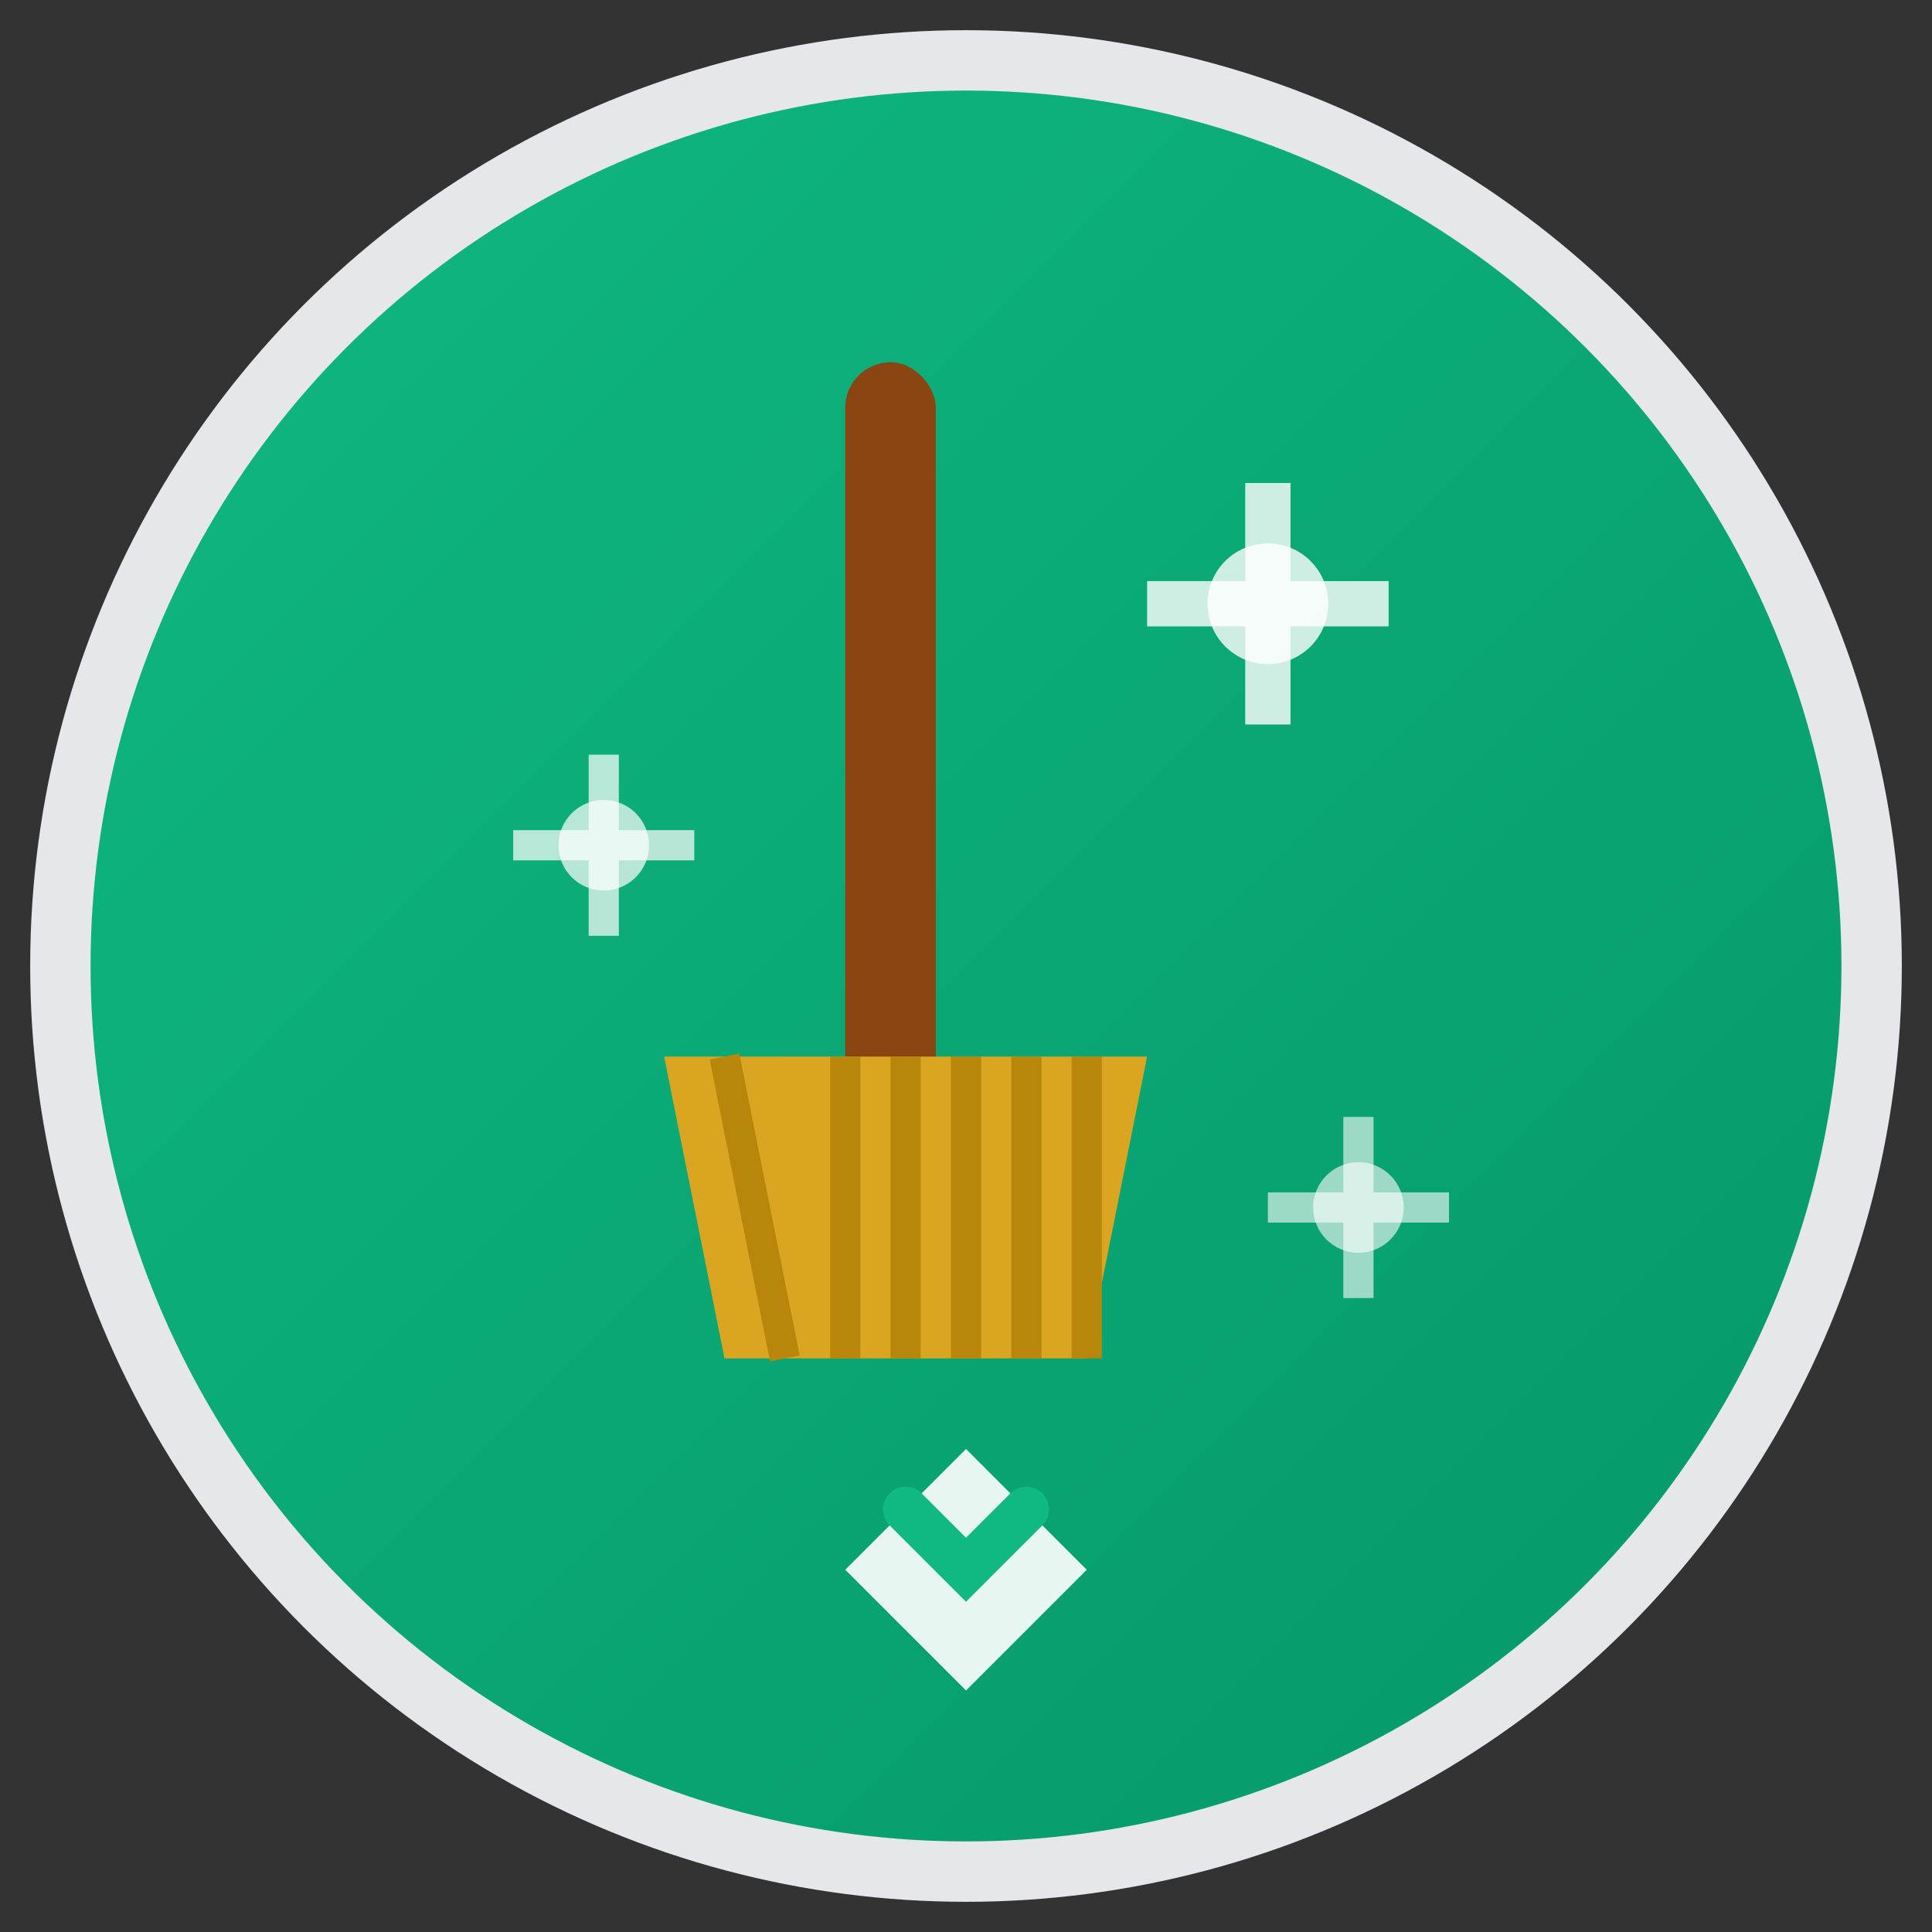 <svg width="64" height="64" viewBox="0 0 64 64" fill="none" xmlns="http://www.w3.org/2000/svg">
  <rect x="0" y="0" width="64" height="64" fill="#333333" stroke="none"/>
  <defs>
    <linearGradient id="cleanGradient" x1="0%" y1="0%" x2="100%" y2="100%">
      <stop offset="0%" style="stop-color:#10B981;stop-opacity:1" />
      <stop offset="100%" style="stop-color:#059669;stop-opacity:1" />
    </linearGradient>
  </defs>
  
  <!-- Background circle -->
  <circle cx="32" cy="32" r="30" fill="url(#cleanGradient)" stroke="#E5E7EB" stroke-width="2"/>
  
  <!-- Broom handle -->
  <rect x="28" y="12" width="3" height="25" fill="#8B4513" rx="1.5"/>
  
  <!-- Broom bristles -->
  <path d="M22 35 L38 35 L36 45 L24 45 Z" fill="#DAA520"/>
  <path d="M24 35 L26 45 M28 35 L28 45 M30 35 L30 45 M32 35 L32 45 M34 35 L34 45 M36 35 L36 45" stroke="#B8860B" stroke-width="1"/>
  
  <!-- Sparkles/cleaning effect -->
  <circle cx="42" cy="20" r="2" fill="white" opacity="0.8"/>
  <path d="M42 16 L42 24 M38 20 L46 20" stroke="white" stroke-width="1.5" opacity="0.8"/>
  
  <circle cx="20" cy="28" r="1.5" fill="white" opacity="0.7"/>
  <path d="M20 25 L20 31 M17 28 L23 28" stroke="white" stroke-width="1" opacity="0.7"/>
  
  <circle cx="45" cy="40" r="1.5" fill="white" opacity="0.6"/>
  <path d="M45 37 L45 43 M42 40 L48 40" stroke="white" stroke-width="1" opacity="0.6"/>
  
  <!-- Shield for protection -->
  <path d="M32 48 L28 52 L32 56 L36 52 Z" fill="white" opacity="0.9"/>
  <path d="M30 50 L32 52 L34 50" stroke="#10B981" stroke-width="1.5" stroke-linecap="round"/>
</svg>